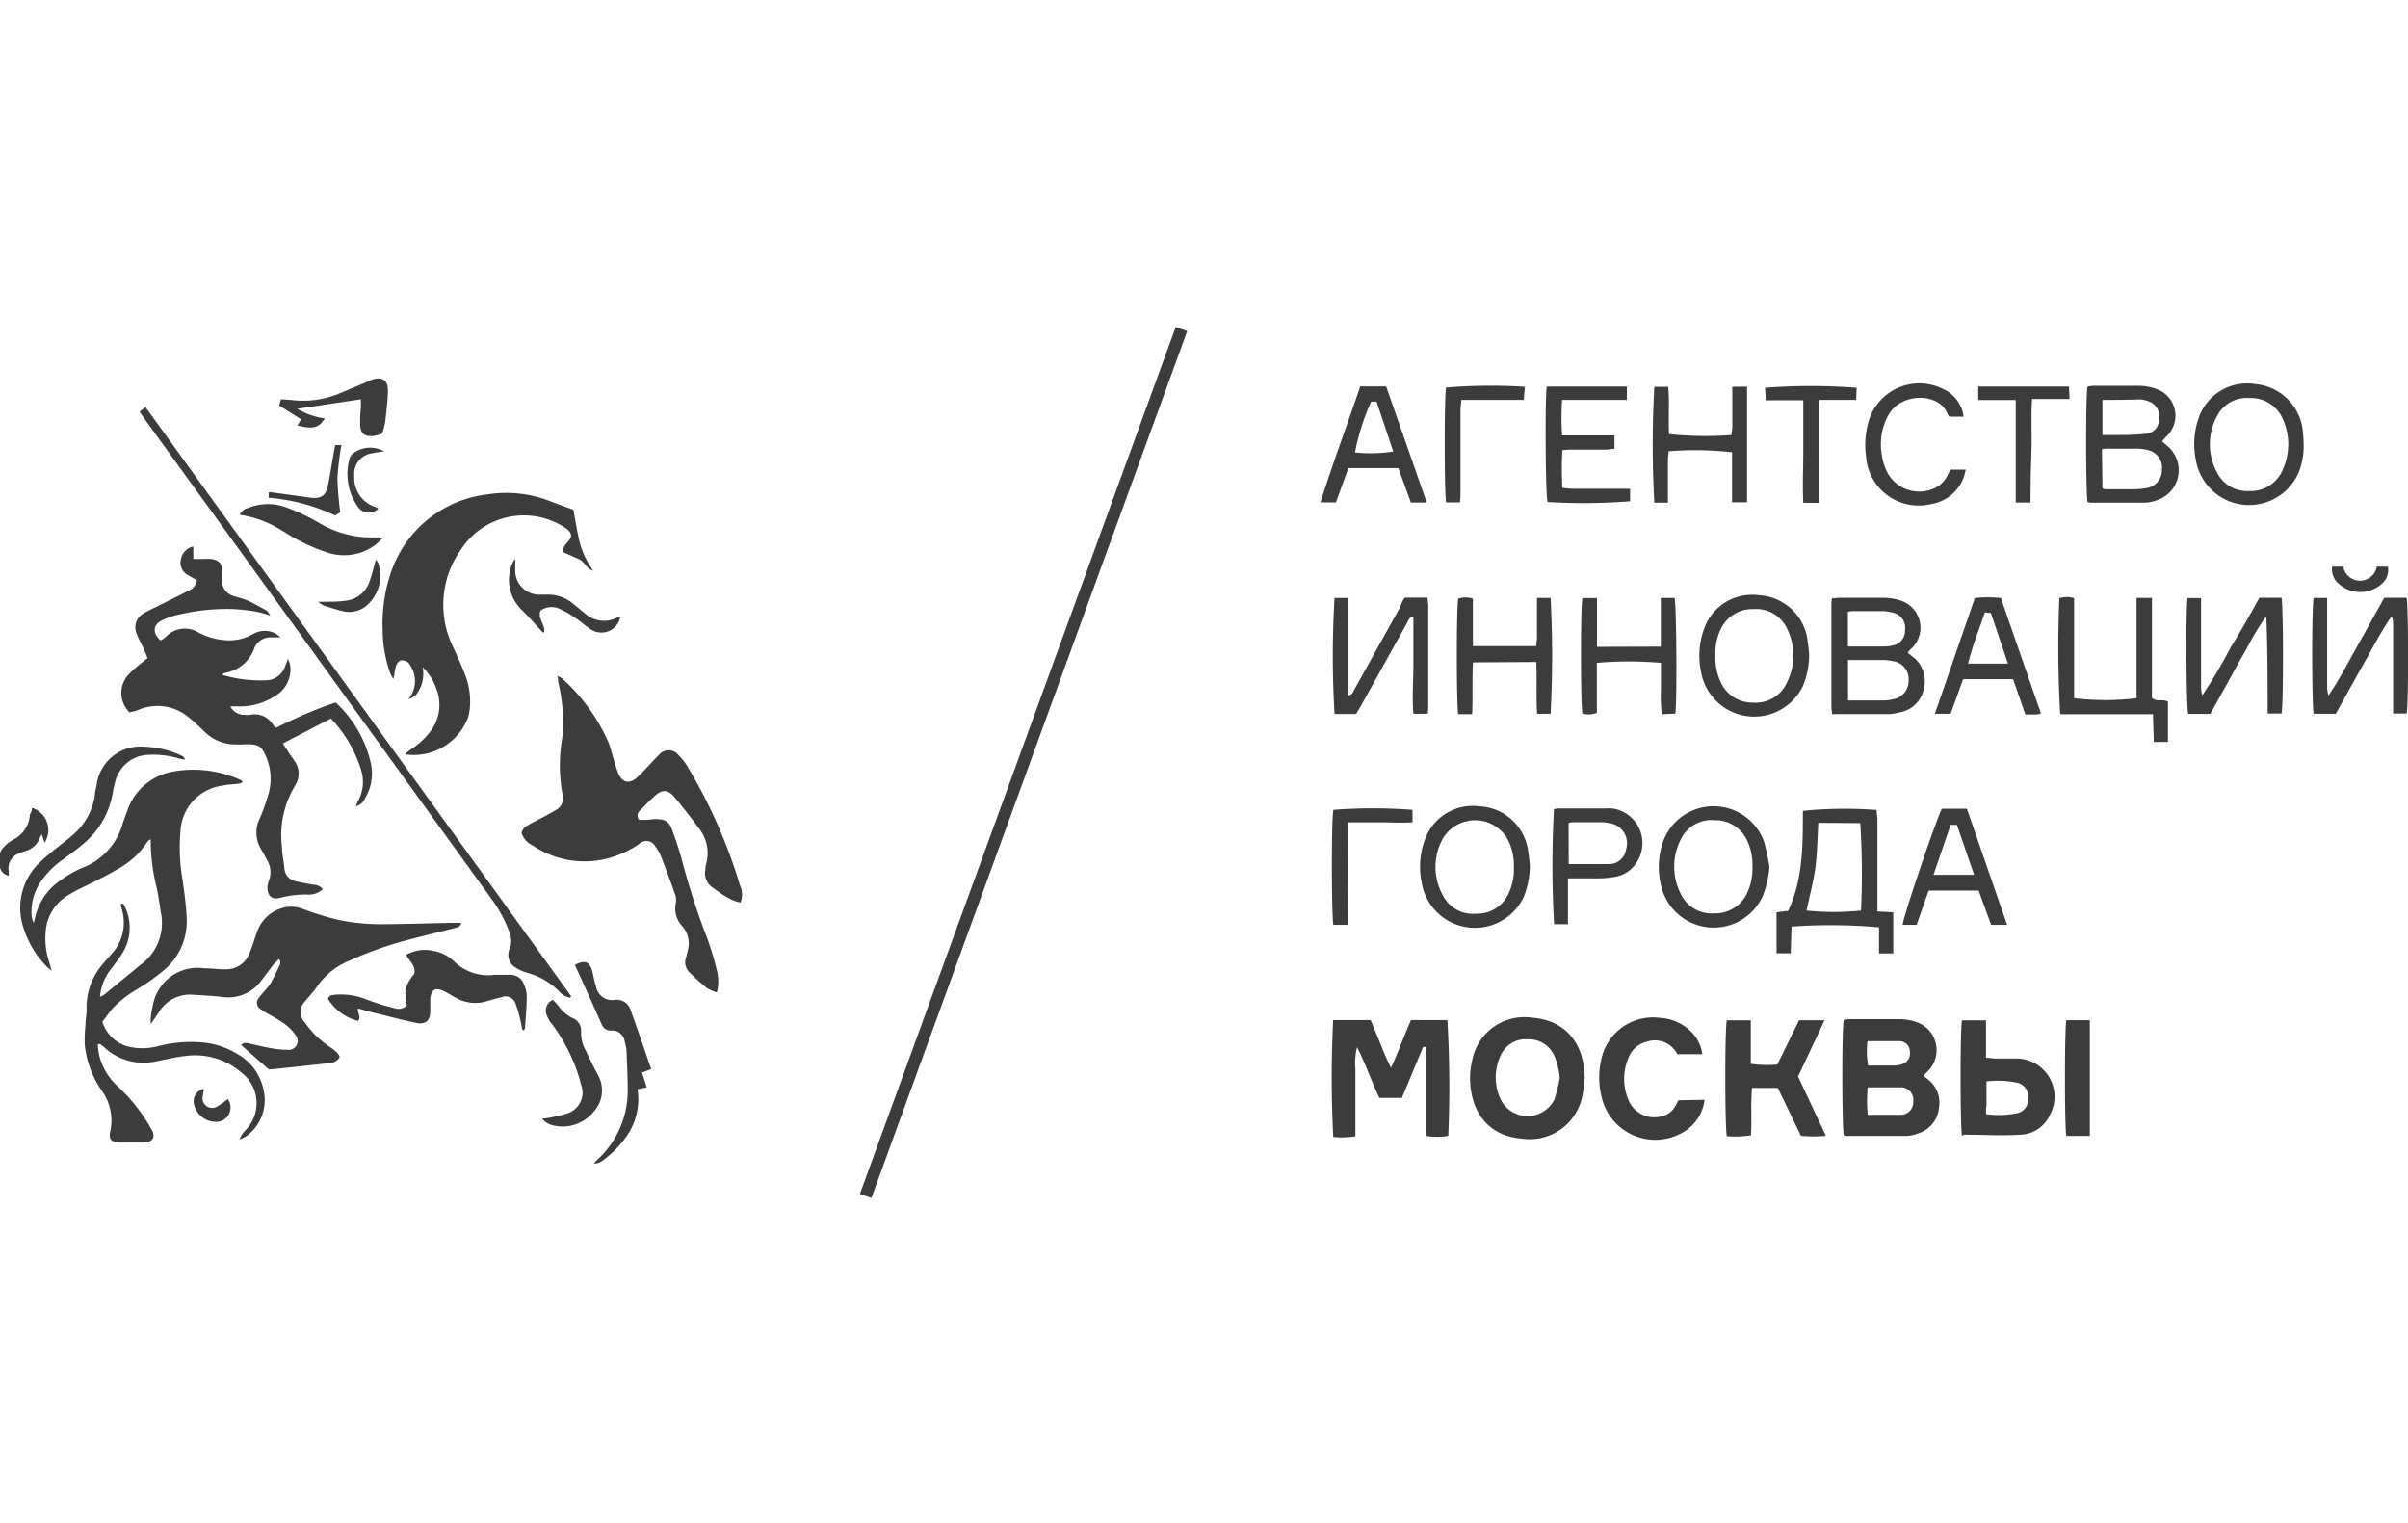 <svg xmlns="http://www.w3.org/2000/svg" width="38.98mm" height="24.65mm" viewBox="0 0 192.69 69.86">
  <title>3 удалить</title>
  <g>
    <path d="M7.82,57.57a7.86,7.86,0,0,0,.13.92A5,5,0,0,0,9.5,61a14,14,0,0,1,2.58,3.29c.42.68.18,1.1-.61,1.13-.63,0-1.27,0-1.9,0s-.9-.28-.75-.87a4.07,4.07,0,0,0-.7-3.31A7.9,7.9,0,0,1,6.78,57.6,12.64,12.64,0,0,1,6.84,56c0-.42.1-.84.09-1.25a5.26,5.26,0,0,1,1.22-3.52c.25-.31.53-.61.79-.91a3.7,3.7,0,0,0,.81-3.56,2.37,2.37,0,0,1-.07-.31s0-.08,0-.13c.23-.06.27.13.33.27a3.86,3.86,0,0,1-.3,3.81c-.27.43-.59.82-.9,1.23A4.21,4.21,0,0,0,8,53.75a1.12,1.12,0,0,0,.26-.1l2.6-2.13c.1-.08.19-.17.29-.25A4.12,4.12,0,0,0,12.87,47c-.1-.67-.19-1.34-.34-2a15.43,15.43,0,0,1-.47-3.85c-.13.09-.21.11-.24.17a6.62,6.62,0,0,1-2.29,2.16c-.89.52-1.83,1-2.75,1.44a13.12,13.12,0,0,0-1.55.85,3.68,3.68,0,0,0-1.58,2.84,5.94,5.94,0,0,0,.25,2.26c.07.22.13.43.23.8a5.08,5.08,0,0,1-.42-.36,7.72,7.72,0,0,1-1.94-3.45A5,5,0,0,1,3.19,43a16.58,16.58,0,0,1,1.4-1.19c.47-.39,1-.76,1.42-1.17a5.06,5.06,0,0,0,1.58-3c0-.27.09-.54.14-.81a3.52,3.52,0,0,1,3.81-3.08,7.47,7.47,0,0,1,3,.72.5.5,0,0,1,.27.3c-.23,0-.47-.08-.7-.14a7.16,7.16,0,0,0-2.26-.23,2.81,2.81,0,0,0-2.62,2.11c-.09.33-.16.66-.22,1a6.73,6.73,0,0,1-2.33,4c-.51.44-1.06.84-1.61,1.24a7.11,7.11,0,0,0-1.76,1.73,4.28,4.28,0,0,0-.78,2.76,1.46,1.46,0,0,0,.17.61c.05-.21.11-.43.16-.64a4.87,4.87,0,0,1,1.94-2.74,9.24,9.24,0,0,1,1.71-1A5.33,5.33,0,0,0,9.79,40c.11-.39.26-.76.4-1.14a4.71,4.71,0,0,1,3.7-3.13,9.12,9.12,0,0,1,5.34.67.75.75,0,0,1,.16.1s0,0,0,.11a1.84,1.84,0,0,1-.31.1c-.42.05-.85.06-1.26.15a3.87,3.87,0,0,0-3.38,3.66,15,15,0,0,0,.19,4c.13,1,.28,2,.31,3a5.07,5.07,0,0,1-1.86,4.14,17,17,0,0,1-2,1.43,9.07,9.07,0,0,0-2,1.52c-.32.36-.59.76-.89,1.15a2.94,2.94,0,0,0,2.16,2,4.79,4.79,0,0,0,2.33-.06,10.78,10.78,0,0,1,3.27-.31,6.51,6.51,0,0,1,3,.92,4.3,4.3,0,0,1,2.2,3.25,3.54,3.54,0,0,1-1.48,3.38,3.11,3.11,0,0,1-.51.23,3.59,3.59,0,0,1,.22-.42c.13-.17.28-.32.41-.48a3.07,3.07,0,0,0-.45-4.43A5.67,5.67,0,0,0,14.8,58.5c-.84.09-1.66.31-2.49.46a4.58,4.58,0,0,1-4-1.19L8,57.53Z" style="fill: #3c3c3c"/>
    <path d="M10.36,31a2.18,2.18,0,0,1-.2-2.88,7.27,7.27,0,0,1,1.08-1c.17-.15.35-.28.57-.46-.14-.33-.25-.62-.38-.9s-.34-.63-.47-1a1.27,1.27,0,0,1,.57-1.7,9.92,9.92,0,0,1,.9-.46c.89-.45,1.78-.88,2.66-1.34a1,1,0,0,0,.66-.83L15,20a1.12,1.12,0,0,1-.53-1.2,1.27,1.27,0,0,1,1-1.07v1l.75,0a5.75,5.75,0,0,1,.7,0c.65.11.86.39.83,1,0,.21,0,.42,0,.63a1.3,1.3,0,0,0,.91,1.32c.38.14.78.21,1.14.37.52.23,1,.51,1.51.79.11.06.17.21.34.43a9,9,0,0,0-1.14-.33,15.34,15.34,0,0,0-2.08-.21,17,17,0,0,0-4.34.5,5.11,5.11,0,0,0-1.24.47c-.62.35-.63,1,0,1.55a2.8,2.8,0,0,0,.43-.3,2.08,2.08,0,0,1,2.62-.33,5.41,5.41,0,0,0,2.5.62,3.76,3.76,0,0,0,1.82-.49,1.86,1.86,0,0,1,1.93,0,2.58,2.58,0,0,1,.28.25l-.69,0a1.39,1.39,0,0,0-1.38.84A3,3,0,0,1,18,27.84a1.41,1.41,0,0,0-.25.15,10.74,10.74,0,0,0,3.68.44,1.63,1.63,0,0,0,1.34-1c.08-.19.15-.39.27-.7a1.82,1.82,0,0,1,.2,1,2.47,2.47,0,0,1-1.13,1.9,5.17,5.17,0,0,1-2.74.89c-.29,0-.59,0-.94,0a1.26,1.26,0,0,0,1.15.68,2,2,0,0,0,.44,0,1.7,1.7,0,0,1,1.81.76,2.27,2.27,0,0,0,.16.2l.12.07a36.37,36.37,0,0,1,4.67-2c.1,0,.15,0,.18.07A9.49,9.49,0,0,1,29.66,35a3.85,3.85,0,0,1-.48,2.93,1,1,0,0,1-.71.58c.08-.18.11-.29.17-.39a3.22,3.22,0,0,0,.29-2.4,10.46,10.46,0,0,0-2.45-4.23l-3.85,2,.49.75c.16.25.34.48.5.73a1.71,1.71,0,0,1,.07,1.75,1.54,1.54,0,0,1-.12.22,7.56,7.56,0,0,0-1,4.87c0,.57.14,1.13.19,1.7a1.1,1.1,0,0,0,.9,1c.47.12,1,.2,1.43.28a1,1,0,0,1,.74.35,1.59,1.59,0,0,1-1.18.44,8.25,8.25,0,0,0-2.25.26c-.65.19-1-.18-1-.86a1.61,1.61,0,0,1,.11-.49,1.9,1.9,0,0,0-.16-1.71c-.15-.28-.29-.56-.46-.83a2.55,2.55,0,0,1-.09-2.49,17.54,17.54,0,0,0,.68-1.91,4.45,4.45,0,0,0-.19-3c-.37-.89-.64-1-1.59-1a9,9,0,0,1-1.2,0,3.49,3.49,0,0,1-2.13-1c-.39-.38-.79-.77-1.22-1.11a3.89,3.89,0,0,0-4.23-.57Z" style="fill: #3c3c3c"/>
    <path d="M57.36,53.41a3.6,3.6,0,0,1-.79-.35,17.88,17.88,0,0,1-1.41-1.27,1.1,1.1,0,0,1-.26-1.18c.05-.16.08-.33.12-.49a2.1,2.1,0,0,0-.42-2,2.06,2.06,0,0,1-.54-1.76,1.52,1.52,0,0,0,0-.69q-.57-1.62-1.19-3.21a2.94,2.94,0,0,0-.42-.71.81.81,0,0,0-1.3-.22,7.93,7.93,0,0,1-2.83,1.23,7.42,7.42,0,0,1-5.7-1.11,1.66,1.66,0,0,1-.88-1c.07-.38.36-.54.63-.69.42-.24.86-.45,1.29-.68l.83-.47A1.09,1.09,0,0,0,45,37.49,12.69,12.69,0,0,1,45,33a13.72,13.72,0,0,0-.34-4.47c0-.12,0-.24-.07-.45a1.62,1.62,0,0,1,.36.18,15,15,0,0,1,3.72,5.09c.2.48.31,1,.47,1.51a9,9,0,0,0,.33,1c.35.78.85.9,1.5.36a7.93,7.93,0,0,0,.63-.63c.37-.38.71-.78,1.1-1.15a1,1,0,0,1,1.61,0,4.34,4.34,0,0,1,.67.84,41.69,41.69,0,0,1,4.23,9.55,1.76,1.76,0,0,1,.05,1.38,2.27,2.27,0,0,1-.62-.18C58,45.74,57.52,45.37,57,45a1.38,1.38,0,0,1-.56-1.4c0-.21.05-.42.1-.63A3.11,3.11,0,0,0,56,40.38c-.64-.87-1.3-1.73-2-2.56-.52-.64-1-.68-1.57-.16-.43.37-.82.79-1.22,1.2a.51.51,0,0,0-.06.74l.58,0c.23,0,.46-.06.69-.06.83,0,1.11.17,1.39.93s.58,1.68.81,2.54a58.45,58.45,0,0,0,2,6.14,23.2,23.2,0,0,1,.77,2.61,3.74,3.74,0,0,1,.08,1A3.12,3.12,0,0,1,57.36,53.41Z" style="fill: #3c3c3c"/>
    <path d="M45.7,16.84c-.07-.37-.35-.53-.62-.7A6,6,0,0,0,36.87,18a7.62,7.62,0,0,0-.66,7.67c.33.71.65,1.42.94,2.15a6,6,0,0,1,.46,2.67,4.64,4.64,0,0,1-.14.87,4.65,4.65,0,0,1-5.06,3,3.7,3.7,0,0,1,.37-.33,6.18,6.18,0,0,0,1.6-1.43,3.48,3.48,0,0,0,.54-3.47,4.29,4.29,0,0,0-1.1-1.74,2.7,2.7,0,0,1-.5,2.17,1.51,1.51,0,0,1-.64.38,2.26,2.26,0,0,0,.16-2.68.71.71,0,0,0-.85-.39c-.44.34-.35.88-.51,1.46a4.28,4.28,0,0,1-.27-.5,10.61,10.61,0,0,1-.59-3.42,12.76,12.76,0,0,1,.67-4.62A9.27,9.27,0,0,1,39,13.56a9.63,9.63,0,0,1,5.11.58l1.77.65c.16.84.29,1.69.49,2.53a6.83,6.83,0,0,0,1.1,2.34c-.54-.12-.68-.71-1.13-.91l-1.3-.58C45,17.56,45.66,17.37,45.7,16.84Z" style="fill: #3c3c3c"/>
    <path d="M27.18,58.6a1,1,0,0,1-.88.46c-.67.1-1.34.15-2,.23l-2.59.27h-.21l-2.2-1.94c.16-.21.39-.18.61-.13.54.11,1.07.25,1.61.35A7.7,7.7,0,0,0,23,58a.72.72,0,0,0,.64-1.19,3.57,3.57,0,0,0-.88-.89,14.91,14.91,0,0,0-1.3-.79,5.53,5.53,0,0,1-.54-.34.6.6,0,0,1-.16-1c.26-.36.59-.67.82-1s.57-1.08.83-1.63a.49.49,0,0,0-.07-.42,4.4,4.4,0,0,0-.43.41c-.34.43-.67.88-1,1.31a3.25,3.25,0,0,1-3.12,1.31c-.8-.09-1.6-.13-2.4-.18A2.89,2.89,0,0,0,12.71,55c-.19.27-.37.55-.64.93a2.42,2.42,0,0,1,0-.53A9.27,9.27,0,0,1,12.34,54a3.64,3.64,0,0,1,4-2.52c.59,0,1.18.09,1.77.08A2,2,0,0,0,20,50.19c.21-.53.37-1.08.57-1.62a3,3,0,0,1,1.74-1.82,2.57,2.57,0,0,1,1.85-.05,23.67,23.67,0,0,0,2.9.9,16.4,16.4,0,0,0,3.14.35c2,0,4-.07,6-.11.22,0,.44,0,.7,0-.07.36-.3.36-.49.41-1.31.34-2.63.65-3.93,1a29,29,0,0,0-4.59,1.65,5.74,5.74,0,0,0-2.49,2c-.29.44-.67.82-1,1.24a1.19,1.19,0,0,0,0,1.68,7.35,7.35,0,0,0,2.07,2C26.79,58.07,27.09,58.24,27.18,58.6Z" style="fill: #3c3c3c"/>
    <path d="M94.08.17,95,.5,69.73,69.86l-.92-.33Z" style="fill: #3c3c3c"/>
    <path d="M106.68,55.62h3l.78,1.88a17.88,17.88,0,0,0,.85,1.93c.62-1.33,1.05-2.58,1.6-3.81h2.91a90.37,90.37,0,0,1,.07,9.27,5.62,5.62,0,0,1-1.79,0c0-1.22,0-2.42,0-3.62s0-2.33,0-3.5l-.22,0-1.7,4.08h-1.8c-.64-1.32-1.1-2.74-1.79-4.06a5.46,5.46,0,0,0-.13,1.75c0,.59,0,1.18,0,1.78v3.6a6.42,6.42,0,0,1-1.77.05A91.89,91.89,0,0,1,106.68,55.62Z" style="fill: #3c3c3c"/>
    <path d="M153.93,60.09l.29.24a2.32,2.32,0,0,1,.94,2.28,2.37,2.37,0,0,1-1.64,2.07,3,3,0,0,1-.92.21c-1.61,0-3.22,0-4.83,0a1,1,0,0,1-.23-.05c-.14-.49-.17-8.48,0-9.23a3.31,3.31,0,0,1,.47-.06c1.35,0,2.71,0,4.06,0a4,4,0,0,1,1.18.2,2.37,2.37,0,0,1,.91,4.06C154.07,59.91,154,60,153.93,60.09Zm-4.47.89a11,11,0,0,0,0,2.22c.92,0,1.78,0,2.64,0a1,1,0,0,0,1-1.08A1,1,0,0,0,152.07,61C151.23,61,150.39,61,149.46,61Zm0-1.72h2.12a2.14,2.14,0,0,0,.56-.09.9.9,0,0,0,.69-1,.84.84,0,0,0-.78-.86c-.86,0-1.72,0-2.61,0A6.69,6.69,0,0,0,149.49,59.27Z" style="fill: #3c3c3c"/>
    <path d="M126.81,60.28c-.06.44-.08.88-.17,1.32a4.29,4.29,0,0,1-4.84,3.51c-3-.23-4.23-2.53-4.16-5.08a6.19,6.19,0,0,1,.18-1.25,4.25,4.25,0,0,1,4.77-3.35C125.25,55.63,126.78,57.45,126.81,60.28Zm-2,0a5.37,5.37,0,0,0-.44-1.81,2.21,2.21,0,0,0-2.14-1.31,2.18,2.18,0,0,0-2.15,1.3,4.11,4.11,0,0,0,0,3.5,2.4,2.4,0,0,0,4.31,0A12.18,12.18,0,0,0,124.8,60.32Z" style="fill: #3c3c3c"/>
    <path d="M138.18,64.91c-.15-.55-.17-8.57,0-9.27h1.92v3.48a9.3,9.3,0,0,0,2.12.06l1.74-3.54H146l-2.12,4.5,2.23,4.74a9.66,9.66,0,0,1-2,0l-1.85-3.83h-2.06c-.13,1.26,0,2.51-.09,3.79A7.6,7.6,0,0,1,138.18,64.91Z" style="fill: #3c3c3c"/>
    <path d="M45.6,53.83a1.5,1.5,0,0,1-.89-.54,5.69,5.69,0,0,0-2.56-1.46,3.35,3.35,0,0,1-.86-.39,1.17,1.17,0,0,1-.5-1.54,1.68,1.68,0,0,0,0-1.23A10.38,10.38,0,0,0,39.38,46L20,19.17,11.58,7.54c-.13-.19-.26-.38-.41-.6l.47-.37L45.71,53.72Z" style="fill: #3c3c3c"/>
    <path d="M157,64.86c-.14-.49-.16-8.5,0-9.22h1.92v3c.3,0,.52.05.75.06.59,0,1.19,0,1.78,0a3.05,3.05,0,0,1,2.6,4.48,2.68,2.68,0,0,1-2.35,1.61c-1.52.1-3,0-4.57,0C157,64.91,157,64.88,157,64.86Zm2-1.7a7.47,7.47,0,0,0,2.47-.1,1.06,1.06,0,0,0,.8-1.15,1.1,1.1,0,0,0-.75-1.25,7.43,7.43,0,0,0-2.56-.13c0,.72,0,1.38,0,2C158.9,62.73,158.92,62.91,158.93,63.16Z" style="fill: #3c3c3c"/>
    <path d="M151.5,47v3.29h-1.14c0-.39,0-.74,0-1.09s0-.67,0-1a44.48,44.48,0,0,0-7-.06l-.07,2.14h-1.13V47l.93-.12c1.21-2.57,1.17-5.32,1.18-8a33.82,33.82,0,0,1,5.9-.07c0,.25.06.51.06.78q0,3.27,0,6.54v.8Zm-6-7.16c-.07,1.24-.08,2.41-.23,3.56s-.47,2.3-.71,3.46a21.72,21.72,0,0,0,4.36,0,63.92,63.92,0,0,0-.06-7Z" style="fill: #3c3c3c"/>
    <path d="M136.4,62a3.47,3.47,0,0,1-1.83,2.66,4.4,4.4,0,0,1-6.39-2.81,6.43,6.43,0,0,1,0-3.26,4.22,4.22,0,0,1,4.68-3.14,3.8,3.8,0,0,1,2.36,1,3.11,3.11,0,0,1,1,1.9h-2a2,2,0,0,0-2.43-1,2.05,2.05,0,0,0-1.47,1.28,4.25,4.25,0,0,0,0,3.4,2.21,2.21,0,0,0,2.67,1.28,1.61,1.61,0,0,0,1.08-.82l.24-.45Z" style="fill: #3c3c3c"/>
    <path d="M41.78,56.34c-.05-.27-.09-.53-.16-.79a8,8,0,0,0-.38-1.27.82.82,0,0,0-1.1-.49c-.43.1-.86.23-1.29.35a3.13,3.13,0,0,1-2.39-.31c-.3-.16-.58-.34-.89-.5-.74-.38-1.11-.15-1.14.7,0,.3,0,.59,0,.89,0,.74-.38,1.08-1.11.93-1.28-.27-2.55-.61-3.82-.92l-.85-.24c-.08.37.3.68,0,1a4,4,0,0,1-2.41-1.77c.1-.3.36-.31.61-.33a5.56,5.56,0,0,1,2.6.43,19.2,19.2,0,0,0,2.11.65,1,1,0,0,0,1-.21,4.6,4.6,0,0,1-.11-1.35,3.62,3.62,0,0,1,.69-1.17c.17-.63-.35-1-.64-1.54a3.07,3.07,0,0,1,2.28-.29,3.11,3.11,0,0,1,1.56.82A3.88,3.88,0,0,0,39.57,52c.4,0,.8,0,1.2,0a1.15,1.15,0,0,1,1.17.8,2.34,2.34,0,0,1,.21.86c0,.86-.08,1.73-.14,2.59a.63.63,0,0,1-.1.21Z" style="fill: #3c3c3c"/>
    <path d="M173,9.32l.45.38a2.52,2.52,0,0,1-.63,4.24,3.26,3.26,0,0,1-1.16.28c-1.46,0-2.92,0-4.38,0a1,1,0,0,1-.23-.05c-.14-.51-.17-8.52,0-9.24a4.61,4.61,0,0,1,.52-.06c1.18,0,2.37,0,3.55,0a4.47,4.47,0,0,1,1.48.27,2.27,2.27,0,0,1,.7,3.84Zm-4.76,3.75a1,1,0,0,0,.23.08c.72,0,1.44,0,2.15,0a6.64,6.64,0,0,0,1.19-.1A1.46,1.46,0,0,0,173,11.55,1.44,1.44,0,0,0,171.81,10a3.54,3.54,0,0,0-.75-.1c-.78,0-1.56,0-2.34,0-.16,0-.32,0-.52.05Zm0-7.08c0,.94,0,1.85,0,2.82.3,0,.55,0,.8,0,.91,0,1.82,0,2.72-.11a1.11,1.11,0,0,0,1-1.18,1.25,1.25,0,0,0-.9-1.43,2.09,2.09,0,0,0-.62-.13C170.24,6,169.27,6,168.18,6Z" style="fill: #3c3c3c"/>
    <path d="M152.65,26.22c.12.1.21.19.31.26a2.44,2.44,0,0,1,1,2.58A2.38,2.38,0,0,1,152,31a3.83,3.83,0,0,1-.94.14c-1.35,0-2.71,0-4.06,0a3.83,3.83,0,0,1-.38,0,5.18,5.18,0,0,1-.07-.6q0-4,0-8.06c0-.19,0-.37.05-.6.22,0,.4-.05.58-.05,1.16,0,2.33,0,3.49,0a4.6,4.6,0,0,1,1.43.23,2.28,2.28,0,0,1,.78,3.9C152.83,26,152.76,26.11,152.65,26.22Zm-4.77,3.83h2.92a3.09,3.09,0,0,0,.63-.09,1.49,1.49,0,0,0,1.3-1.56,1.44,1.44,0,0,0-1.28-1.5,3.69,3.69,0,0,0-.75-.09h-2.82Zm0-4.32h3a2.63,2.63,0,0,0,.56-.08,1.19,1.19,0,0,0,1-1.23,1.23,1.23,0,0,0-.93-1.39,3.7,3.7,0,0,0-.93-.13c-.72,0-1.43,0-2.15,0-.16,0-.32,0-.56.05v2.8Z" style="fill: #3c3c3c"/>
    <path d="M112.41,21.82h1.81a6,6,0,0,1,.07.63q0,4,0,8.06c0,.19,0,.37-.05.6H113.1c-.11-1.31,0-2.6,0-3.88s0-2.57,0-3.91c-.35.08-.4.33-.5.51l-3.67,6.6c-.13.24-.28.47-.42.7h-1.72a79,79,0,0,1,0-9.28h1.12c0,2.61,0,5.18,0,7.8.34-.09.39-.34.49-.52l3.67-6.6C112.13,22.28,112.27,22,112.41,21.82Z" style="fill: #3c3c3c"/>
    <path d="M173.48,30.15v3.22h-1.13l-.07-2.22h-7.42a92.75,92.75,0,0,1-.07-9.28,1.86,1.86,0,0,1,1.18,0c0,1.34,0,2.69,0,4s0,2.66,0,4a21.4,21.4,0,0,0,5,0V21.84h1.23v8C172.59,30.2,173.07,29.9,173.48,30.15Z" style="fill: #3c3c3c"/>
    <path d="M180.8,21.83h1.77c.14.51.17,8.47,0,9.26h-1.11c0-2.6,0-5.18-.11-7.78a19,19,0,0,0-1.54,2.53c-.5.88-1,1.77-1.48,2.66l-1.46,2.62h-1.77c-.15-.48-.2-8.34-.05-9.26h1.08c0,.24,0,.49,0,.73,0,2.12,0,4.23,0,6.35a2,2,0,0,0,.11.69,42.57,42.57,0,0,0,2.27-3.85C179.34,24.47,180.06,23.15,180.8,21.83Z" style="fill: #3c3c3c"/>
    <path d="M190.79,21.83h1.79c.14.53.17,8.54,0,9.26h-1.08c0-.27,0-.52,0-.76q0-3.17,0-6.35a2,2,0,0,0-.11-.68c-.87,1.24-1.54,2.57-2.28,3.87s-1.46,2.62-2.2,3.94h-1.77c-.14-.52-.17-8.51,0-9.26h1.08c0,.27,0,.51,0,.76q0,3.17,0,6.35a1.91,1.91,0,0,0,.11.68c.86-1.25,1.54-2.58,2.27-3.88S190.06,23.13,190.79,21.83Z" style="fill: #3c3c3c"/>
    <path d="M122.42,43.28a6.79,6.79,0,0,1-.49,2.49,4.32,4.32,0,0,1-8.17-1.17,6.2,6.2,0,0,1,.27-3.43,4.06,4.06,0,0,1,4.38-2.65,4.13,4.13,0,0,1,3.89,3.7C122.37,42.6,122.39,43,122.42,43.28Zm-1.28.1a4.47,4.47,0,0,0-.55-2.32,3,3,0,0,0-5.11,0,4.67,4.67,0,0,0,0,4.62,2.69,2.69,0,0,0,2.64,1.43,2.75,2.75,0,0,0,2.54-1.5A4.51,4.51,0,0,0,121.14,43.38Z" style="fill: #3c3c3c"/>
    <path d="M141.59,43.36a7.67,7.67,0,0,1-.57,2.42,4.32,4.32,0,0,1-8.12-1,6.19,6.19,0,0,1,.18-3.44,4.3,4.3,0,0,1,8.08,0A17.65,17.65,0,0,1,141.59,43.36Zm-1.36,0a4.49,4.49,0,0,0-.42-2.09,2.77,2.77,0,0,0-2.58-1.64,2.73,2.73,0,0,0-2.75,1.57,4.78,4.78,0,0,0,0,4.29,2.73,2.73,0,0,0,2.73,1.59,2.78,2.78,0,0,0,2.62-1.68A4.51,4.51,0,0,0,140.23,43.37Z" style="fill: #3c3c3c"/>
    <path d="M144.77,26.39a6.64,6.64,0,0,1-.49,2.48,4.32,4.32,0,0,1-8.17-1.17,6.19,6.19,0,0,1,.27-3.43,4.06,4.06,0,0,1,4.38-2.64,4.14,4.14,0,0,1,3.9,3.77C144.72,25.74,144.74,26.1,144.77,26.39Zm-7.5,0a4.69,4.69,0,0,0,.4,2.15,2.78,2.78,0,0,0,2.62,1.68A2.72,2.72,0,0,0,143,28.59a4.79,4.79,0,0,0,0-4.29,2.72,2.72,0,0,0-2.69-1.56,2.78,2.78,0,0,0-2.61,1.59A4.27,4.27,0,0,0,137.27,26.36Z" style="fill: #3c3c3c"/>
    <path d="M184.34,9.6a5.63,5.63,0,0,1-.41,2.23,4.32,4.32,0,0,1-8.2-.94,6.27,6.27,0,0,1,.19-3.38,4.09,4.09,0,0,1,4.53-2.78,4.19,4.19,0,0,1,3.84,4C184.33,9,184.33,9.32,184.34,9.6Zm-1.23-.08a4.9,4.9,0,0,0-.55-2.22A2.77,2.77,0,0,0,180,5.85a2.68,2.68,0,0,0-2.58,1.42,4.73,4.73,0,0,0,0,4.56A2.69,2.69,0,0,0,180,13.29a2.77,2.77,0,0,0,2.59-1.54A5.05,5.05,0,0,0,183.11,9.51Z" style="fill: #3c3c3c"/>
    <path d="M139.8,4.94v9.25h-1.2v-4a26.21,26.21,0,0,0-5.08-.08c0,.2-.05.43-.05.65,0,.91,0,1.82,0,2.73,0,.23,0,.46,0,.73h-1.09a84.58,84.58,0,0,1,0-9.27h1.11c.12,1.28,0,2.55.07,3.79a28.57,28.57,0,0,0,5,.07c0-.2.06-.43.06-.65,0-.83,0-1.65,0-2.48,0-.23,0-.46,0-.73Z" style="fill: #3c3c3c"/>
    <path d="M117.87,27c-.08,1.43,0,2.78-.07,4.14h-1.11c-.14-.52-.16-8.52,0-9.24a1.92,1.92,0,0,1,1.17,0V25.7h5.07c0-.22.05-.44.06-.66,0-.82,0-1.65,0-2.47,0-.23,0-.45,0-.73h1.09a88.43,88.43,0,0,1,0,9.27H123c-.09-1.38,0-2.74-.07-4.14Z" style="fill: #3c3c3c"/>
    <path d="M132.9,25.74V21.85H134c.15.44.21,8.16.06,9.25l-1.09.05a14.62,14.62,0,0,1-.06-2.11c0-.67,0-1.35,0-2a29.34,29.34,0,0,0-5.13,0c0,.65,0,1.32,0,2s0,1.35,0,2a1.86,1.86,0,0,1-1.15.06c-.15-.51-.17-8.52,0-9.24h1.16v3.9C129.5,25.75,131.16,25.75,132.9,25.74Z" style="fill: #3c3c3c"/>
    <path d="M123.77,4.93h6.41V6H125a20.72,20.72,0,0,0,0,2.84l4.19,0V9.92c-.24,0-.46.05-.69.06h-2.73c-.23,0-.45,0-.75.05a28.36,28.36,0,0,0,0,3,7.36,7.36,0,0,0,.75.08h3.87c.25,0,.5,0,.8,0v1a46.85,46.85,0,0,1-6.6.06C123.66,13.72,123.63,5.8,123.77,4.93Z" style="fill: #3c3c3c"/>
    <path d="M114.17,14.21H112.9l-1-2.75h-4l-1,2.74h-1.24c1-3.13,2.13-6.19,3.19-9.28h2.07Zm-4.45-8.07a18.17,18.17,0,0,0-1.29,4.06,11.71,11.71,0,0,0,3.06-.07l-1.34-4Z" style="fill: #3c3c3c"/>
    <path d="M161.09,28.35h-4l-1,2.76h-1.26l3.2-9.26a10.22,10.22,0,0,1,2.08,0l3.21,9.24a2.68,2.68,0,0,1-.38.08h-.87ZM158.83,23c-.46,1.38-1,2.68-1.34,4.1,1.1,0,2.1,0,3.19,0l-1.37-4.05Z" style="fill: #3c3c3c"/>
    <path d="M155.39,38.71h2L160.61,48h-1.28l-1-2.74h-4L153.37,48h-1.12C152.24,47.52,154.87,39.73,155.39,38.71ZM154.72,44c1.12,0,2.14,0,3.25,0L156.59,40h-.5Z" style="fill: #3c3c3c"/>
    <path d="M124.35,38.74a2.53,2.53,0,0,1,.36-.05h3.81a3.35,3.35,0,0,1,.51,0,2.8,2.8,0,0,1,2,4.21,2.49,2.49,0,0,1-1.75,1.25,7.28,7.28,0,0,1-1.32.13c-.8,0-1.6,0-2.49,0l0,3.67h-1.11A82.77,82.77,0,0,1,124.35,38.74Zm1.18,4.4c1.15,0,2.23,0,3.3,0A1.37,1.37,0,0,0,130.11,42a1.62,1.62,0,0,0-1.38-2.14,2.73,2.73,0,0,0-.5-.07h-2.41a1.31,1.31,0,0,0-.3.07Z" style="fill: #3c3c3c"/>
    <path d="M157.13,7.34H156s-.11-.08-.13-.14c-.61-1.81-3.64-1.79-4.68-.12a4.76,4.76,0,0,0-.62,3.24,4.68,4.68,0,0,0,.33,1.22,2.89,2.89,0,0,0,3.69,1.61,2.13,2.13,0,0,0,1.19-1c.1-.18.19-.37.3-.57h1.22a5.75,5.75,0,0,1-.17.64,3.33,3.33,0,0,1-2.59,2.11,4.22,4.22,0,0,1-5.22-3.84,6.63,6.63,0,0,1,.28-3,4.23,4.23,0,0,1,5.89-2.36A2.81,2.81,0,0,1,157.13,7.34Z" style="fill: #3c3c3c"/>
    <path d="M46,51.21c.8-.43,1.2-.26,1.4.53.1.39.15.79.29,1.17A1.3,1.3,0,0,0,49.21,54a1.16,1.16,0,0,1,1.22.73c.58,1.58,1.11,3.18,1.68,4.81l-.74.28L51.75,61l-.73.16a5.18,5.18,0,0,1-.68,3.45,8.05,8.05,0,0,1-2.17,2.29,1.08,1.08,0,0,1-.64.2,3.13,3.13,0,0,1,.23-.27,7.48,7.48,0,0,0,2.47-5.45c0-1.12-.05-2.24-.1-3.35a3.36,3.36,0,0,0-.14-.68,1,1,0,0,0-1.07-.89.76.76,0,0,1-.76-.47C47.45,54.4,46.75,52.82,46,51.21Z" style="fill: #3c3c3c"/>
    <path d="M165.35,64.89c-.15-.58-.15-8.63,0-9.26h1.88v9.26Z" style="fill: #3c3c3c"/>
    <path d="M148.53,6h-2.94c0,.31-.06.55-.06.8,0,2.2,0,4.4,0,6.6,0,.27,0,.54,0,.84H144.3c-.07-1.37,0-2.72,0-4.07s0-2.7,0-4.14h-3l-.06-1a48.09,48.09,0,0,1,7.33,0Z" style="fill: #3c3c3c"/>
    <path d="M30.58,17.1a7.12,7.12,0,0,1-.56.51,4.2,4.2,0,0,1-3.8.61A15.13,15.13,0,0,1,24,17.29c-.51-.25-1-.58-1.48-.86a8.69,8.69,0,0,0-3.33-1.24.91.91,0,0,1,.65-.54,4.22,4.22,0,0,1,2.92-.1,14.14,14.14,0,0,1,1.63.68c.42.2.83.43,1.23.66A8.11,8.11,0,0,0,30,17h.25Z" style="fill: #3c3c3c"/>
    <path d="M107.85,48H106.7c-.15-.54-.17-8.54,0-9.2a41.51,41.51,0,0,1,6.33,0v1c-.87.05-1.72,0-2.55,0l-2.59,0Z" style="fill: #3c3c3c"/>
    <path d="M121.93,6h-5c0,.3-.06.54-.06.78,0,2.2,0,4.4,0,6.59,0,.27,0,.54-.05.83h-1.1c-.14-.52-.16-8.51,0-9.19a43.62,43.62,0,0,1,6.3-.06Z" style="fill: #3c3c3c"/>
    <path d="M162.48,14.21H161.3c0-.25,0-.49,0-.73q0-3.33,0-6.66c0-.25,0-.5,0-.81h-3V4.93h7.26l.05,1h-3c-.11,1.43,0,2.77-.05,4.12S162.48,12.77,162.48,14.21Z" style="fill: #3c3c3c"/>
    <path d="M43.37,63.5c.34,0,.65-.07.95-.14a6.67,6.67,0,0,0,1.1-.28,1.75,1.75,0,0,0,1.09-2.26,13.93,13.93,0,0,0-2.34-4.88,2.38,2.38,0,0,1-.44-.76A.94.94,0,0,1,44.24,54a6.28,6.28,0,0,1,.44.48,3,3,0,0,0,1.17,1,1.06,1.06,0,0,1,.65,1.07A2.89,2.89,0,0,0,46.84,58c.33.68.66,1.37,1,2a2.5,2.5,0,0,1-.25,2.85,3.21,3.21,0,0,1-3.31,1.2A1.58,1.58,0,0,1,43.37,63.5Z" style="fill: #3c3c3c"/>
    <path d="M23.79,6.71a5.72,5.72,0,0,0,2.2.77c-.48.76-.92.88-2.19.57l.29-.5L22.34,6.45l.15-.5.85.06A7.6,7.6,0,0,0,27,5.55c.74-.3,1.48-.62,2.22-.93.18-.07.35-.16.52-.23.8-.29,1.32,0,1.3.88S30.91,7,30.82,7.8a5.26,5.26,0,0,1-.26.91,4.75,4.75,0,0,1-.65.17c-.77.09-1.1-.21-1.09-1,0-.42,0-.84.06-1.27,0-.23,0-.45,0-.66Z" style="fill: #3c3c3c"/>
    <path d="M49.64,23.35a1.54,1.54,0,0,1-2.38,1c-.41-.27-.77-.6-1.17-.87a7.37,7.37,0,0,0-1.25-.73,1.52,1.52,0,0,0-1.59.11c-.25.67.42,1.13.29,1.74,0,0-.1,0-.11,0-.56-.6-1.1-1.23-1.68-1.8A3.35,3.35,0,0,1,41,19.07a2.18,2.18,0,0,1,.23-.36c0,.39,0,.63,0,.87a1.92,1.92,0,0,0,2,2h.57a3.09,3.09,0,0,1,2.05.72l.93.76a2.29,2.29,0,0,0,2.48.42A3.23,3.23,0,0,1,49.64,23.35Z" style="fill: #3c3c3c"/>
    <path d="M2.57,38.64a1.87,1.87,0,0,1,1,2.79l-.23-.68c-.08.16-.14.26-.18.36a1.64,1.64,0,0,1-1,.94c-.19.08-.4.13-.59.22a1.25,1.25,0,0,0-.87,1.44c0,.1,0,.2,0,.36a.88.88,0,0,1-.69-.62,1.56,1.56,0,0,1,.33-1.71,2.81,2.81,0,0,1,.75-.57,2.4,2.4,0,0,0,1.3-2C2.52,39,2.54,38.83,2.57,38.64Z" style="fill: #3c3c3c"/>
    <path d="M21.5,13.83l0-.43a1,1,0,0,1,.27,0l3,.41c.92.13,1.28-.1,1.48-1,.16-.76.27-1.54.41-2.31l.16-.89h.5A24.67,24.67,0,0,0,27,12.26,25.38,25.38,0,0,0,27.23,15l-.42.24A15.36,15.36,0,0,0,21.5,13.83Z" style="fill: #3c3c3c"/>
    <path d="M186.62,19.34h.89a1.36,1.36,0,0,0,2.68,0h.89a1.43,1.43,0,0,1-.35,1.24,2.58,2.58,0,0,1-3.72,0A1.49,1.49,0,0,1,186.62,19.34Z" style="fill: #3c3c3c"/>
    <path d="M25.46,22.15H26c.55,0,1.1,0,1.64-.08a2.25,2.25,0,0,0,1.93-1.54c.2-.55.33-1.13.51-1.75a1.08,1.08,0,0,1,.19.29,3.14,3.14,0,0,1-.81,3.27,2.13,2.13,0,0,1-2,.57c-.51-.12-1-.28-1.52-.44A2.33,2.33,0,0,1,25.46,22.15Z" style="fill: #3c3c3c"/>
    <path d="M30.73,10.12c-.33.05-.64.08-.95.15a1.65,1.65,0,0,0-1.43,1.81A2.46,2.46,0,0,0,30,14.56l.28.13a1.07,1.07,0,0,1-1.54,0A4.53,4.53,0,0,1,28,10.6a1.38,1.38,0,0,1,.18-.26A2.24,2.24,0,0,1,30.73,10.12Z" style="fill: #3c3c3c"/>
    <path d="M18.22,61.94a1.14,1.14,0,0,1-1,1.82,1.79,1.79,0,0,1-1.7-1.43,1,1,0,0,1,.78-1.2c0,.2-.05.38-.07.56a.77.77,0,0,0,1.19.82A5.66,5.66,0,0,0,18.22,61.94Z" style="fill: #3c3c3c"/>
  </g>
</svg>
